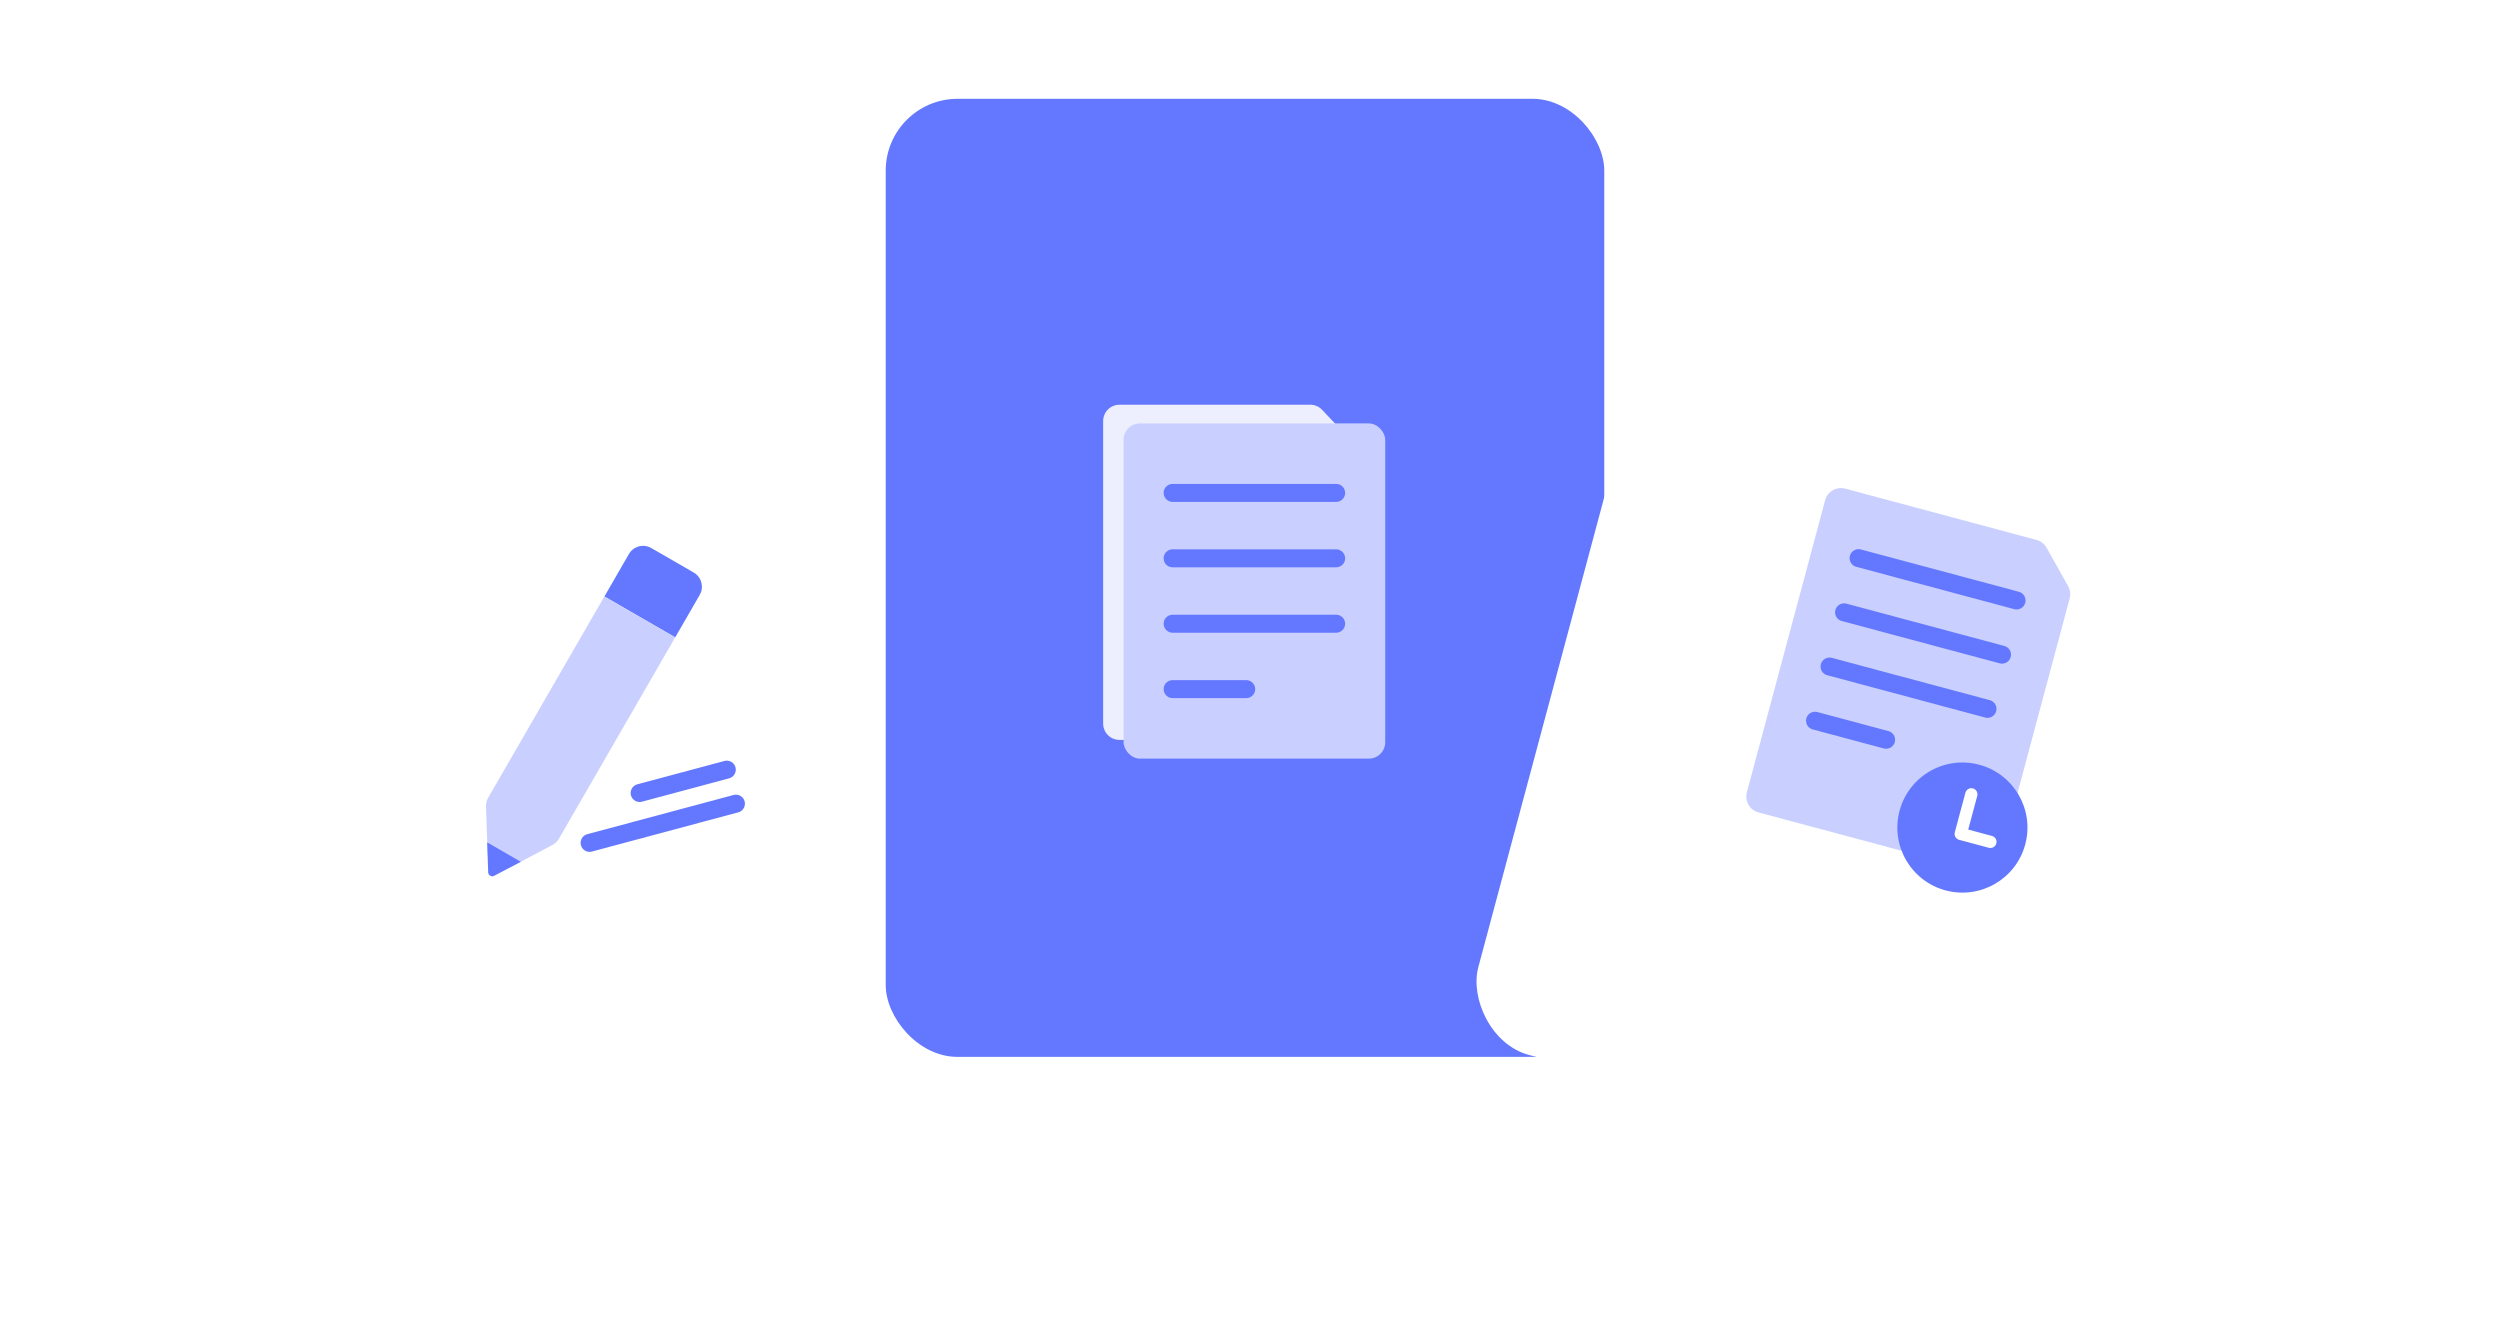 <svg width="334" height="179" viewBox="0 0 334 179" fill="none" xmlns="http://www.w3.org/2000/svg">
<g filter="url(#filter0_d_694_6230)">
<rect x="13" y="38.847" width="96" height="128" rx="9.6" transform="rotate(-15 13 38.847)" fill="white"/>
<path d="M85.457 102.745L97.1 99.625" stroke="#6478FF" stroke-width="2.403" stroke-linecap="round"/>
<path d="M78.772 109.407L98.319 104.169" stroke="#6478FF" stroke-width="2.403" stroke-linecap="round"/>
<path d="M93.484 76.278L90.207 81.953L80.748 76.492L84.025 70.816C84.628 69.771 85.964 69.413 87.009 70.017L92.684 73.293C93.729 73.897 94.087 75.233 93.484 76.278Z" fill="#6478FF"/>
<path d="M65.219 103.381L80.744 76.492L90.203 81.953L74.679 108.842C74.474 109.197 74.174 109.487 73.812 109.679L68.353 112.581C66.928 113.339 65.201 112.342 65.145 110.729L64.928 104.55C64.914 104.141 65.015 103.736 65.219 103.381Z" fill="#C9D0FF"/>
<path d="M65.221 113.343L65.09 109.343L69.578 111.934L66.021 113.808C65.665 113.996 65.234 113.746 65.221 113.343Z" fill="#6478FF"/>
</g>
<g filter="url(#filter1_d_694_6230)">
<rect x="118.332" y="10" width="96" height="128" rx="9.6" fill="#6478FF"/>
<path d="M147.381 93.469V53.055C147.381 51.848 148.359 50.87 149.565 50.87H175.049C175.649 50.87 176.223 51.117 176.636 51.554L180.601 55.748C180.985 56.153 181.198 56.69 181.198 57.248V93.469C181.198 94.675 180.22 95.653 179.014 95.653H149.565C148.359 95.653 147.381 94.675 147.381 93.469Z" fill="#EDEFFF"/>
<rect x="150.111" y="53.369" width="34.953" height="44.783" rx="2.185" fill="#C9D0FF"/>
<path d="M156.664 62.653H178.509" stroke="#6478FF" stroke-width="2.403" stroke-linecap="round"/>
<path d="M156.664 71.391H178.509" stroke="#6478FF" stroke-width="2.403" stroke-linecap="round"/>
<path d="M156.664 80.129H178.509" stroke="#6478FF" stroke-width="2.403" stroke-linecap="round"/>
<path d="M156.664 88.867H166.494" stroke="#6478FF" stroke-width="2.403" stroke-linecap="round"/>
</g>
<g filter="url(#filter2_d_694_6230)">
<rect x="228.152" y="11.628" width="96" height="128" rx="9.6" transform="rotate(15 228.152 11.628)" fill="white"/>
<path d="M233.379 102.663L243.839 63.626C244.151 62.46 245.349 61.769 246.514 62.081L272.077 68.931C272.645 69.083 273.128 69.458 273.416 69.97L276.304 75.107C276.583 75.605 276.657 76.192 276.51 76.743L267.141 111.709C266.828 112.874 265.63 113.566 264.465 113.254L234.924 105.338C233.758 105.026 233.067 103.828 233.379 102.663Z" fill="#C9D0FF"/>
<path d="M248.309 71.368L269.41 77.022" stroke="#6478FF" stroke-width="2.403" stroke-linecap="round"/>
<path d="M246.369 78.608L267.47 84.262" stroke="#6478FF" stroke-width="2.403" stroke-linecap="round"/>
<path d="M244.428 85.849L265.529 91.503" stroke="#6478FF" stroke-width="2.403" stroke-linecap="round"/>
<path d="M242.488 93.089L251.984 95.633" stroke="#6478FF" stroke-width="2.403" stroke-linecap="round"/>
<circle cx="262.178" cy="107.362" r="8.691" transform="rotate(15 262.178 107.362)" fill="#6478FF"/>
<path d="M263.369 102.922L261.952 108.21L265.916 109.273" stroke="white" stroke-width="1.638" stroke-linecap="round" stroke-linejoin="round"/>
</g>
<defs>
<filter id="filter0_d_694_6230" x="0.2" y="4.4" width="151.457" height="174.085" filterUnits="userSpaceOnUse" color-interpolation-filters="sRGB">
<feFlood flood-opacity="0" result="BackgroundImageFix"/>
<feColorMatrix in="SourceAlpha" type="matrix" values="0 0 0 0 0 0 0 0 0 0 0 0 0 0 0 0 0 0 127 0" result="hardAlpha"/>
<feOffset dy="3.2"/>
<feGaussianBlur stdDeviation="6.4"/>
<feComposite in2="hardAlpha" operator="out"/>
<feColorMatrix type="matrix" values="0 0 0 0 0 0 0 0 0 0 0 0 0 0 0 0 0 0 0.05 0"/>
<feBlend mode="normal" in2="BackgroundImageFix" result="effect1_dropShadow_694_6230"/>
<feBlend mode="normal" in="SourceGraphic" in2="effect1_dropShadow_694_6230" result="shape"/>
</filter>
<filter id="filter1_d_694_6230" x="105.532" y="0.4" width="121.6" height="153.6" filterUnits="userSpaceOnUse" color-interpolation-filters="sRGB">
<feFlood flood-opacity="0" result="BackgroundImageFix"/>
<feColorMatrix in="SourceAlpha" type="matrix" values="0 0 0 0 0 0 0 0 0 0 0 0 0 0 0 0 0 0 127 0" result="hardAlpha"/>
<feOffset dy="3.2"/>
<feGaussianBlur stdDeviation="6.4"/>
<feComposite in2="hardAlpha" operator="out"/>
<feColorMatrix type="matrix" values="0 0 0 0 0 0 0 0 0 0 0 0 0 0 0 0 0 0 0.05 0"/>
<feBlend mode="normal" in2="BackgroundImageFix" result="effect1_dropShadow_694_6230"/>
<feBlend mode="normal" in="SourceGraphic" in2="effect1_dropShadow_694_6230" result="shape"/>
</filter>
<filter id="filter2_d_694_6230" x="182.223" y="2.028" width="151.457" height="174.085" filterUnits="userSpaceOnUse" color-interpolation-filters="sRGB">
<feFlood flood-opacity="0" result="BackgroundImageFix"/>
<feColorMatrix in="SourceAlpha" type="matrix" values="0 0 0 0 0 0 0 0 0 0 0 0 0 0 0 0 0 0 127 0" result="hardAlpha"/>
<feOffset dy="3.2"/>
<feGaussianBlur stdDeviation="6.4"/>
<feComposite in2="hardAlpha" operator="out"/>
<feColorMatrix type="matrix" values="0 0 0 0 0 0 0 0 0 0 0 0 0 0 0 0 0 0 0.05 0"/>
<feBlend mode="normal" in2="BackgroundImageFix" result="effect1_dropShadow_694_6230"/>
<feBlend mode="normal" in="SourceGraphic" in2="effect1_dropShadow_694_6230" result="shape"/>
</filter>
</defs>
</svg>
